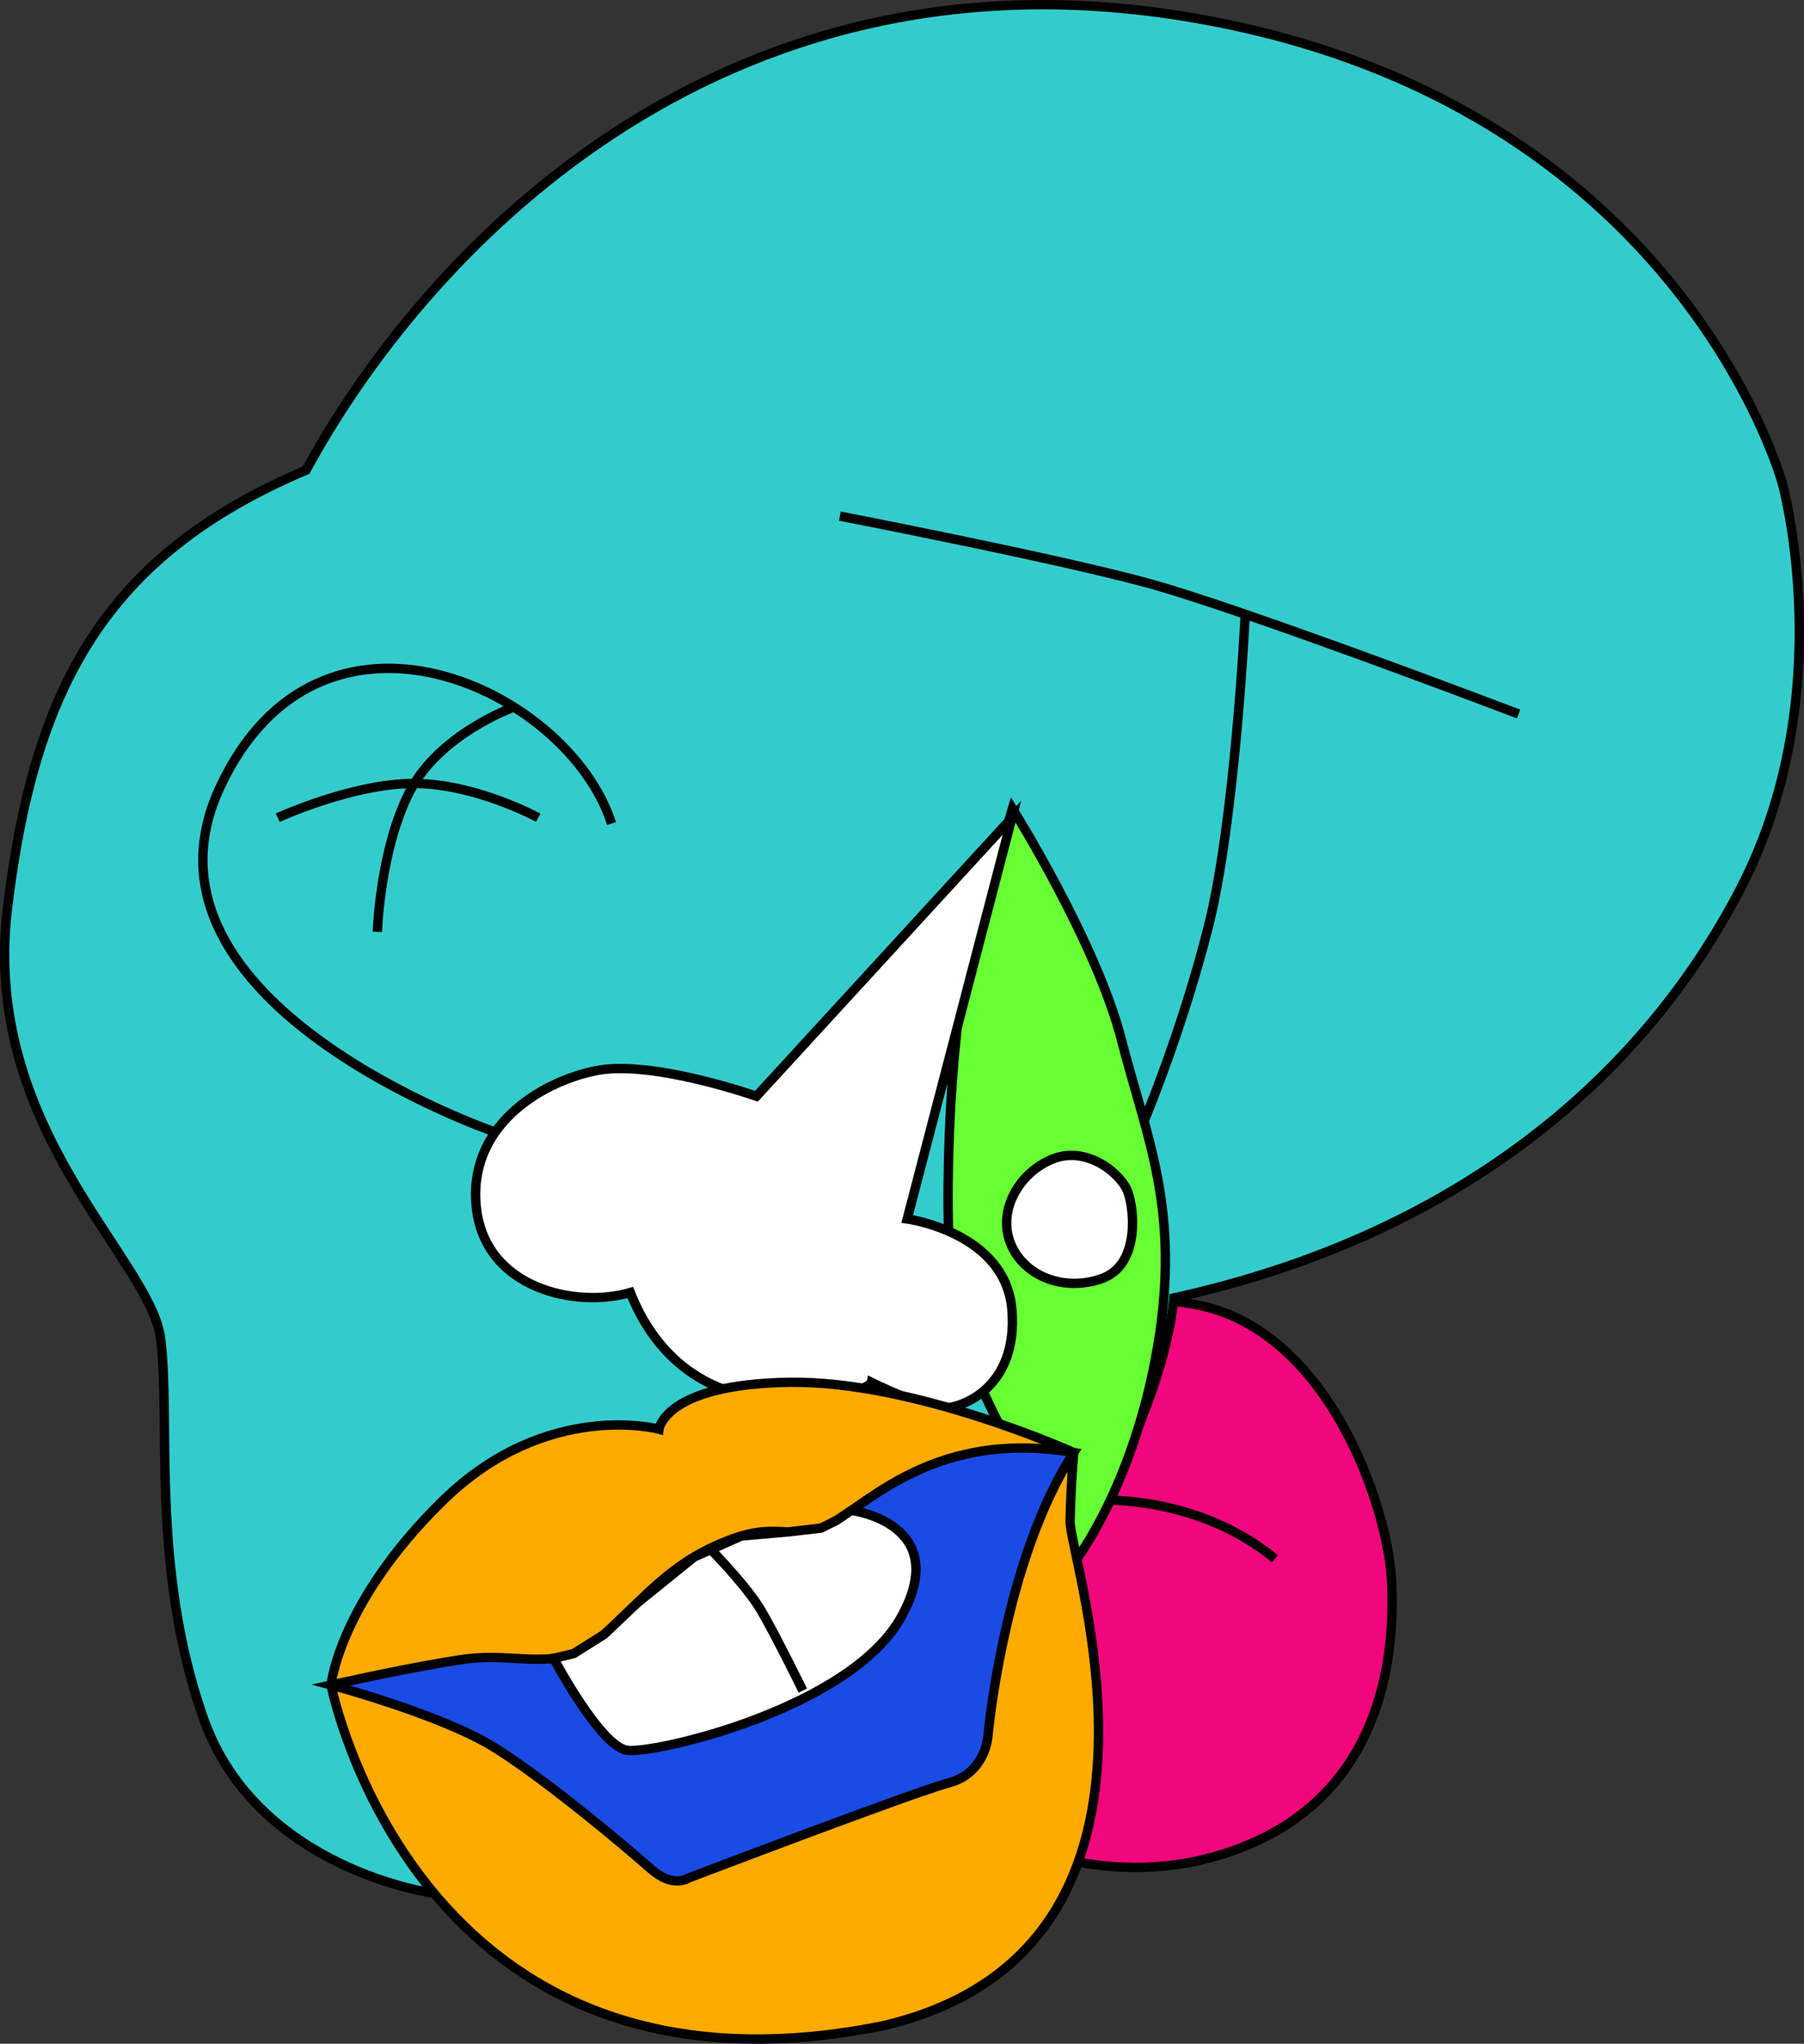 <svg xmlns="http://www.w3.org/2000/svg" width="1929.961" height="2186.013" viewBox="0 0 1929.961 2186.013">
  <rect x="0" y="0" width="1929.961" height="2186.013" fill="#333333" stroke="none"/>
  <g id="CF1" transform="translate(-39.34 -27.333)">
    <path id="Ear" d="M398.629,987.87s130.661,77.714,278.739,17.678S838.46,799.612,834,720.193,765.657,451.849,623.37,426.058,348.528,469.958,333.5,566.979,277.918,927.744,398.629,987.87Z" transform="translate(693.956 996.419)" fill="#f2067c" stroke="#000" stroke-miterlimit="10" stroke-width="10"/>
    <path id="Face" d="M503.742,2052.411s-189.628-25.01-246.79-187.317-34.521-320.824-45.84-406.462-192.31-224-163.766-460.009,104.468-377.1,319.544-468.489C489.038,304.827,803.115-43.514,1319.548,47.071s626.538,497.172,626.538,497.172,63.022,226.83-45.408,434.867-309.851,371.517-605.43,436.454c-13.167,125.062-105.605,270.733-105.605,270.733S971.678,2059.49,503.742,2052.411Z" transform="translate(0 0)" fill="#3cc" stroke="#000" stroke-miterlimit="10" stroke-width="10"/>
    <path id="Eye" d="M396.144,273.47s89.732,142.594,116.724,247.614,63.524,181.383,38.647,327.767S465.1,1075.867,465.1,1075.867,350.415,900.212,334.9,811.153s-5.249-298.221,13.1-368.19S396.144,273.47,396.144,273.47Z" transform="translate(726.294 618.728)" fill="#6f3" stroke="#000" stroke-miterlimit="10" stroke-width="10"/>
    <path id="Nose" d="M759.352,276.219l-112.031,429.1s105.384,14.293,112.031,97.332S705.92,907.782,685.4,907.668s-76.548-27.649-76.548-27.649-2.735,12.967-79.258,18.2-145.236-30-178.526-114.185c-57.883,16.929-154.858-3.755-164.636-90.346s67.29-134.43,127.334-146.816S485.984,574.12,485.984,574.12Z" transform="translate(362.572 625.782)" fill="#fff" stroke="#000" stroke-miterlimit="10" stroke-width="10"/>
    <path id="MouthOut" d="M936.776,520.705s-170.413-77.122-304.209-75.136-139.473,50.176-139.473,50.176-119.952-32.427-231.145,76.306-119.731,197.3-119.731,197.3,90.335,463.835,588.762,364.827C1080,1054.3,931.915,634.32,932.846,593.78S936.776,520.705,936.776,520.705Z" transform="translate(251.28 1060.268)" fill="#fa0" stroke="#000" stroke-miterlimit="10" stroke-width="10"/>
    <path id="MouthIn" d="M142.217,718.722s94.022-21.1,144.359-27.838,91.251,11.7,130.882-13.583,69.751-76.894,134.292-106.657S626.308,563.651,666.4,550.9s110.766-107.884,270.381-80.817c-74.512,114.524-91.6,301.353-91.6,301.353s-1.277,40.925-41.746,51.859S524.276,925.325,524.276,925.325s-16.3,11.112-39.906-9.875S373.58,820.811,317.035,785.56,142.217,718.722,142.217,718.722Z" transform="translate(251.28 1110.891)" fill="#1a4be5" stroke="#000" stroke-miterlimit="10" stroke-width="10"/>
    <path id="Tooth" d="M208.991,642.209s49.844,94.211,78.634,98.341,240.193-44.513,293.953-143.817-53.963-112.77-53.963-112.77L511.706,494.6l-16.665,8.3-35.148,4.08-49.919,4.329-50.707,22.513-60.971,49.3-35.2,33.458-32.727,20.57Z" transform="translate(422.634 1158.89)" fill="#fff" stroke="#000" stroke-miterlimit="10" stroke-width="10"/>
    <path id="ToothLine" d="M255.9,495.408s38.943,39.617,54.316,65.579,44.991,86.362,44.991,86.362" transform="translate(543.006 1188.26)" fill="none" stroke="#000" stroke-miterlimit="10" stroke-width="10"/>
    <path id="EyeLine" d="M416.542,727.44S14.637,589.657,122,358.794,495.387,254.187,540.938,397.4" transform="translate(152.625 510.784)" fill="none" stroke="#000" stroke-miterlimit="10" stroke-width="10"/>
    <path id="FaceLine" d="M494.126,216.114s-10.709,217.369-39.01,329.875-68.988,208.839-68.988,208.839" transform="translate(877.199 471.542)" fill="none" stroke="#000" stroke-miterlimit="10" stroke-width="10"/>
    <path id="EarLine" d="M375.971,480.954s97.792-2.183,176.141,62.493" transform="translate(851.134 1151.147)" fill="none" stroke="#000" stroke-miterlimit="10" stroke-width="10"/>
    <path id="X2" d="M302.182,243.018s-79.964,28.6-111.653,90.806S156.108,483.5,156.108,483.5" transform="translate(286.927 540.582)" fill="none" stroke="#000" stroke-miterlimit="10" stroke-width="10"/>
    <path id="X1" d="M126.219,302.6s79.975-36.871,146.121-36.657S404.991,302.6,404.991,302.6" transform="translate(210.226 599.404)" fill="none" stroke="#000" stroke-miterlimit="10" stroke-width="10"/>
    <path id="Eyeball" d="M1233.206,1292.988c-7.075-20.438-44.02-50.308-80.179-36.159s-59.742,55.025-45.592,90.4,57.384,51.88,97.473,37.731S1240.281,1313.425,1233.206,1292.988Z" transform="translate(13 10)" fill="#fff" stroke="#000" stroke-width="10"/>
    <path id="Forehead" d="M1663.935,791.024s-297.684-113.492-400.012-140.934-326.056-70.7-326.056-70.7" fill="none" stroke="#000" stroke-width="10"/>
  </g>
</svg>
